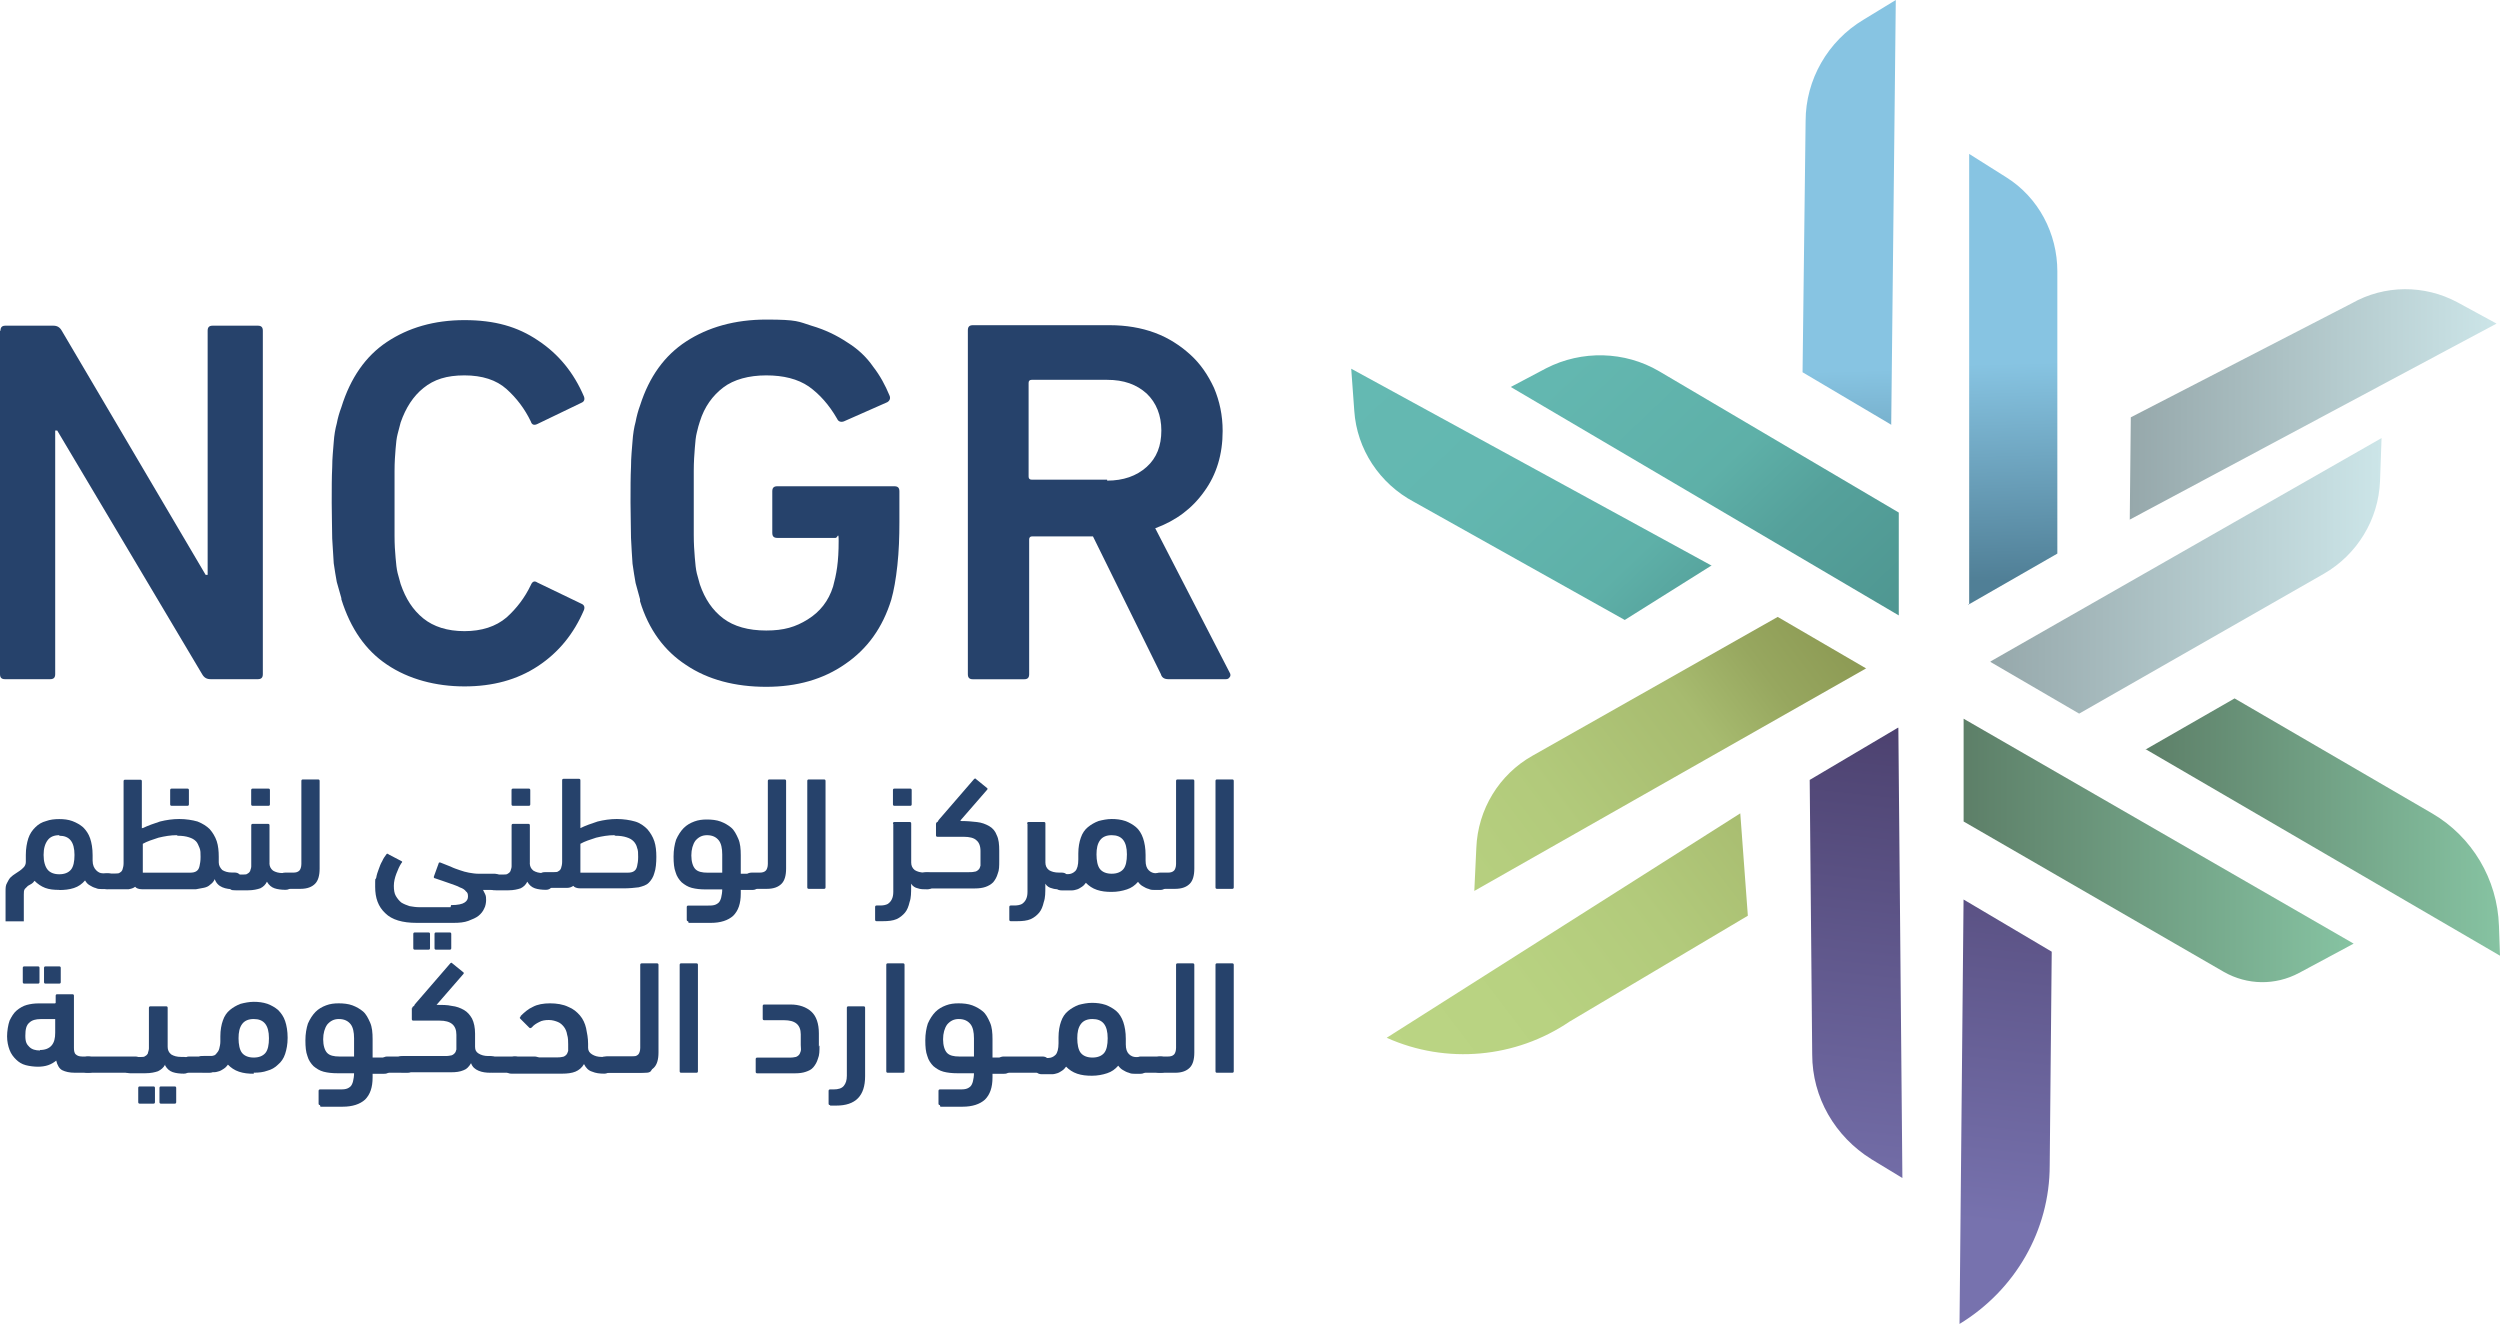 <?xml version="1.0" encoding="UTF-8"?>
<svg id="Layer_2" data-name="Layer 2" xmlns="http://www.w3.org/2000/svg" xmlns:xlink="http://www.w3.org/1999/xlink" viewBox="0 0 360.1 190.7">
  <defs>
    <style>
      .cls-1 {
        fill: url(#linear-gradient-12);
      }

      .cls-1, .cls-2, .cls-3, .cls-4, .cls-5, .cls-6, .cls-7, .cls-8, .cls-9, .cls-10, .cls-11, .cls-12, .cls-13 {
        stroke-width: 0px;
      }

      .cls-2 {
        fill: url(#linear-gradient);
      }

      .cls-3 {
        fill: url(#linear-gradient-6);
      }

      .cls-4 {
        fill: url(#linear-gradient-11);
      }

      .cls-5 {
        fill: url(#linear-gradient-5);
      }

      .cls-6 {
        fill: url(#linear-gradient-2);
      }

      .cls-7 {
        fill: url(#linear-gradient-7);
      }

      .cls-8 {
        fill: url(#linear-gradient-3);
      }

      .cls-9 {
        fill: url(#linear-gradient-9);
      }

      .cls-10 {
        fill: url(#linear-gradient-8);
      }

      .cls-11 {
        fill: #26426b;
      }

      .cls-12 {
        fill: url(#linear-gradient-10);
      }

      .cls-13 {
        fill: url(#linear-gradient-4);
      }
    </style>
    <linearGradient id="linear-gradient" x1="286.16" y1="13983.29" x2="295.06" y2="14065.65" gradientTransform="translate(0 14159.4) scale(1 -1)" gradientUnits="userSpaceOnUse">
      <stop offset="0" stop-color="#7772ae"/>
      <stop offset="1" stop-color="#443863"/>
    </linearGradient>
    <linearGradient id="linear-gradient-2" x1="263.45" y1="13982.34" x2="272.86" y2="14069.59" xlink:href="#linear-gradient"/>
    <linearGradient id="linear-gradient-3" x1="282.84" y1="14036.91" x2="339.01" y2="14036.91" gradientTransform="translate(0 14159.4) scale(1 -1)" gradientUnits="userSpaceOnUse">
      <stop offset="0" stop-color="#5d7f68"/>
      <stop offset="1" stop-color="#86c3a2"/>
    </linearGradient>
    <linearGradient id="linear-gradient-4" x1="286.71" y1="14076.45" x2="343.03" y2="14076.45" gradientTransform="translate(0 14159.4) scale(1 -1)" gradientUnits="userSpaceOnUse">
      <stop offset="0" stop-color="#96a8ab"/>
      <stop offset="1" stop-color="#cce5e8"/>
    </linearGradient>
    <linearGradient id="linear-gradient-5" x1="290.45" y1="14075.8" x2="289.29" y2="14120.59" gradientTransform="translate(0 14159.4) scale(1 -1)" gradientUnits="userSpaceOnUse">
      <stop offset="0" stop-color="#507f96"/>
      <stop offset=".7" stop-color="#87c4e2"/>
    </linearGradient>
    <linearGradient id="linear-gradient-6" x1="283.3" y1="14054.88" x2="194.81" y2="14148.04" gradientTransform="translate(0 14159.4) scale(1 -1)" gradientUnits="userSpaceOnUse">
      <stop offset="0" stop-color="#38716e"/>
      <stop offset="0" stop-color="#397471"/>
      <stop offset="0" stop-color="#498d88"/>
      <stop offset=".3" stop-color="#55a19b"/>
      <stop offset=".4" stop-color="#5eb0a8"/>
      <stop offset=".6" stop-color="#63b7b0"/>
      <stop offset=".9" stop-color="#65bab3"/>
    </linearGradient>
    <linearGradient id="linear-gradient-7" x1="272.03" y1="14077.63" x2="178.95" y2="14006.87" gradientTransform="translate(0 14159.4) scale(1 -1)" gradientUnits="userSpaceOnUse">
      <stop offset="0" stop-color="#808845"/>
      <stop offset="0" stop-color="#838e4a"/>
      <stop offset=".2" stop-color="#97a75f"/>
      <stop offset=".3" stop-color="#a7bb6f"/>
      <stop offset=".5" stop-color="#b2ca7b"/>
      <stop offset=".7" stop-color="#b8d281"/>
      <stop offset=".9" stop-color="#bbd584"/>
    </linearGradient>
    <linearGradient id="linear-gradient-8" x1="281.31" y1="14060.91" x2="194.86" y2="13995.25" xlink:href="#linear-gradient-7"/>
    <linearGradient id="linear-gradient-9" x1="263.83" y1="14041.17" x2="182.71" y2="14126.6" xlink:href="#linear-gradient-6"/>
    <linearGradient id="linear-gradient-10" x1="267.81" y1="14076.52" x2="266.71" y2="14118.76" xlink:href="#linear-gradient-5"/>
    <linearGradient id="linear-gradient-11" x1="309.03" y1="14040.27" x2="360.1" y2="14040.27" xlink:href="#linear-gradient-3"/>
    <linearGradient id="linear-gradient-12" x1="306.77" y1="14101.11" x2="359.59" y2="14101.11" xlink:href="#linear-gradient-4"/>
  </defs>
  <g id="Layer_1-2" data-name="Layer 1">
    <g>
      <path class="cls-2" d="m282.84,129.57l12.69,7.51-.29,30.79c0,9.34-4.96,17.95-12.99,22.83h0l.58-61.13Z"/>
      <path class="cls-6" d="m273.36,104.83l-12.69,7.51.36,39.54c0,6.2,3.28,11.82,8.54,15.1l4.45,2.7-.58-64.86h-.07Z"/>
      <path class="cls-8" d="m282.84,103.52v14.81l37.5,21.67c3.36,1.9,7.37,1.97,10.8.15l7.88-4.23-56.17-32.39h0Z"/>
      <path class="cls-13" d="m286.71,95.35l12.77,7.44,35.24-20.14c4.81-2.77,7.88-7.81,8.1-13.35l.22-6.2-56.32,32.17h0v.07Z"/>
      <path class="cls-5" d="m283.5,87.11l12.84-7.37v-40.64c0-5.47-2.7-10.65-7.37-13.57l-5.33-3.36v64.86h-.15v.07Z"/>
      <path class="cls-3" d="m273.5,88.64v-14.81l-34.51-20.35c-4.96-2.92-11.16-3.06-16.27-.44l-5.11,2.7,55.88,32.9h0Z"/>
      <path class="cls-7" d="m268.83,96.3l-12.77-7.44-35.31,19.99c-4.81,2.7-7.88,7.73-8.1,13.28l-.29,6.2,56.39-32.03h.07Z"/>
      <path class="cls-10" d="m250.67,117.16l1.09,14.74-25.68,15.25c-7.73,5.25-17.73,6.2-26.34,2.33h0l50.92-32.32h0Z"/>
      <path class="cls-9" d="m246.58,81.42l-12.55,7.88-30.35-17c-4.96-2.63-8.24-7.59-8.61-13.13l-.44-6.06,51.94,28.38h0v-.07Z"/>
      <path class="cls-12" d="m272.33,61.13l-12.69-7.51.44-36.18c0-5.98,3.21-11.53,8.32-14.59l4.67-2.85-.66,61.21h0l-.07-.07Z"/>
      <path class="cls-4" d="m309.03,107.97l12.84-7.37,28.45,16.56c5.76,3.36,9.41,9.48,9.63,16.2l.15,4.3-51.07-29.76h0v.07Z"/>
      <path class="cls-1" d="m306.77,74.92l.15-14.81,31.81-16.41c4.74-2.7,10.51-2.7,15.25-.15l5.62,3.06-52.82,28.23h0v.07Z"/>
      <g>
        <path class="cls-11" d="m.07,47.64c0-.51.22-.73.73-.73h6.86c.58,0,.95.22,1.24.73l20.72,35.16h.29v-35.16c0-.51.22-.73.73-.73h6.49c.51,0,.73.22.73.73v49.46c0,.51-.22.73-.73.73h-6.78c-.58,0-.95-.22-1.24-.73L8.24,62.01h-.29v35.09c0,.51-.22.73-.73.73H.73c-.51,0-.73-.22-.73-.73v-49.46h.07Z"/>
        <path class="cls-11" d="m49.17,86.16c-.22-.8-.44-1.6-.66-2.33-.15-.8-.29-1.68-.44-2.7-.07-1.02-.15-2.26-.22-3.57,0-1.39-.07-3.06-.07-5.11s0-3.72.07-5.11c0-1.39.15-2.63.22-3.65.07-1.02.22-1.9.44-2.7.15-.8.36-1.53.66-2.33,1.31-4.23,3.5-7.37,6.57-9.41s6.78-3.14,11.16-3.14,7.66.95,10.58,2.92c2.99,1.97,5.18,4.67,6.64,8.1.15.44,0,.73-.36.88l-6.35,3.06c-.44.22-.8.15-.95-.36-.88-1.82-2.04-3.36-3.5-4.67s-3.5-1.97-6.06-1.97-4.38.58-5.91,1.82c-1.46,1.17-2.55,2.85-3.28,4.96-.15.58-.29,1.09-.44,1.68s-.22,1.24-.29,2.12c-.07.88-.15,1.9-.15,3.21v9.34c0,1.24.07,2.26.15,3.14.07.88.15,1.6.29,2.19.15.58.29,1.09.44,1.6.73,2.12,1.75,3.72,3.28,4.96,1.46,1.17,3.43,1.82,5.91,1.82s4.52-.66,6.06-1.97c1.46-1.31,2.63-2.85,3.5-4.67.22-.51.51-.66.95-.36l6.35,3.06c.36.15.51.44.36.88-1.46,3.43-3.65,6.13-6.64,8.1s-6.49,2.92-10.58,2.92-8.02-1.02-11.16-3.14c-3.06-2.04-5.25-5.18-6.57-9.41v-.15Z"/>
        <path class="cls-11" d="m92.21,86.38c-.22-.8-.44-1.6-.66-2.41-.15-.8-.29-1.75-.44-2.77-.07-1.02-.15-2.26-.22-3.72,0-1.46-.07-3.14-.07-5.11s0-3.72.07-5.11c0-1.46.15-2.7.22-3.72.07-1.02.22-1.97.44-2.77.15-.8.36-1.6.66-2.41,1.31-4.09,3.5-7.15,6.64-9.19,3.14-2.04,7-3.14,11.53-3.14s4.6.29,6.49.88c1.97.58,3.65,1.39,5.18,2.41,1.53.95,2.77,2.12,3.72,3.5,1.02,1.31,1.75,2.7,2.33,4.09.22.44.07.8-.29,1.02l-6.27,2.77c-.44.15-.8,0-.95-.36-1.17-2.04-2.55-3.57-4.09-4.67-1.6-1.09-3.65-1.6-6.13-1.6s-4.67.58-6.2,1.75-2.7,2.77-3.36,4.89c-.15.44-.29.95-.44,1.6-.15.58-.22,1.31-.29,2.26-.07.88-.15,1.97-.15,3.28v9.19c0,1.24.07,2.33.15,3.28.07.88.15,1.68.29,2.26.15.58.29,1.09.44,1.6.73,2.12,1.82,3.72,3.36,4.89s3.65,1.75,6.2,1.75,4.23-.51,5.98-1.6c1.75-1.09,2.99-2.63,3.65-4.74.22-.8.44-1.75.58-2.77.15-1.09.22-2.33.22-3.79s-.15-.44-.44-.44h-8.39c-.51,0-.73-.22-.73-.73v-5.98c0-.51.22-.73.73-.73h16.85c.51,0,.73.22.73.73v4.45c0,2.12-.07,4.16-.29,6.2s-.51,3.65-.88,4.96c-1.24,4.01-3.43,7.08-6.64,9.27-3.14,2.19-6.93,3.28-11.38,3.28s-8.39-1.02-11.53-3.14c-3.14-2.04-5.4-5.11-6.64-9.19v-.22Z"/>
        <path class="cls-11" d="m168.3,97.83c-.58,0-.95-.22-1.09-.73l-9.78-19.84h-8.75c-.29,0-.44.15-.44.44v19.41c0,.51-.22.73-.73.73h-7.37c-.51,0-.73-.22-.73-.73v-49.54c0-.51.22-.73.73-.73h19.7c2.33,0,4.52.36,6.49,1.09,1.97.73,3.65,1.82,5.11,3.14s2.55,2.92,3.43,4.81c.8,1.9,1.24,3.94,1.24,6.2,0,3.36-.88,6.27-2.63,8.68-1.75,2.48-4.09,4.23-7.08,5.33l10.72,20.79c.15.22.15.51,0,.66-.15.22-.29.29-.58.29h-8.32.07Zm-8.83-28.6c2.33,0,4.23-.66,5.69-1.97,1.46-1.31,2.12-3.06,2.12-5.25s-.73-4.01-2.12-5.33c-1.46-1.31-3.28-1.97-5.69-1.97h-10.87c-.29,0-.44.15-.44.44v13.5c0,.29.15.44.44.44h10.87v.15Z"/>
      </g>
      <g>
        <path class="cls-11" d="m8.54,128.18c-.8,0-1.46-.07-2.04-.29-.58-.22-1.09-.58-1.53-1.02-.15.22-.29.36-.44.44s-.36.22-.51.29c-.15.15-.29.29-.44.44-.15.22-.15.44-.15.8v3.87H.8v-4.3c0-.51,0-.88.22-1.24.15-.29.29-.58.51-.8.22-.22.44-.36.66-.51s.44-.29.66-.44c.22-.15.36-.29.58-.51.15-.15.29-.44.29-.73v-1.02c0-.95.15-1.75.36-2.41.22-.66.58-1.17,1.02-1.6.44-.44.95-.73,1.53-.88.58-.22,1.24-.29,1.9-.29s1.31.07,1.9.29c.58.22,1.09.51,1.53.88.44.44.8.95,1.02,1.6s.36,1.46.36,2.41,0,.29,0,.44v.36c0,.66.22,1.09.51,1.39.29.29.58.44.95.44h.66c.29,0,.58.07.73.22s.22.44.22.88-.07.73-.22.95c-.15.15-.36.22-.73.22h-.8c-.29,0-.58,0-.88-.15-.29-.07-.58-.22-.8-.36-.29-.15-.51-.36-.73-.73-.44.51-.95.88-1.6,1.09-.66.22-1.39.29-2.12.29h0Zm0-7.88c-.73,0-1.31.22-1.68.73s-.58,1.17-.58,2.12.22,1.68.58,2.12c.36.44.95.66,1.68.66s1.31-.22,1.68-.66c.36-.44.51-1.17.51-2.12,0-1.9-.73-2.77-2.19-2.77v-.07Z"/>
        <path class="cls-11" d="m20.57,119.28c.73-.36,1.6-.66,2.48-.95.88-.22,1.82-.36,2.77-.36s1.9.15,2.63.36c.73.29,1.31.66,1.75,1.09.44.51.8,1.09,1.02,1.75s.29,1.46.29,2.26,0,.29,0,.44v.36c0,.44.22.8.51,1.09.36.22.8.36,1.39.36h.36c.29,0,.58.07.73.29.15.15.22.44.22.88s-.07.73-.22.95c-.15.15-.36.29-.73.29-.66,0-1.24-.07-1.75-.29-.51-.22-.88-.58-1.09-1.17-.15.36-.36.58-.66.8-.22.22-.51.36-.88.44s-.73.15-1.17.22h-7.73c-.51,0-.88-.15-1.02-.36-.29.22-.58.29-.95.36h-3.06c-.29,0-.58-.07-.73-.22s-.22-.44-.22-.88.07-.8.22-.95c.15-.15.36-.22.73-.22h1.17c.29,0,.51,0,.66-.15.15-.07.29-.22.36-.44s.15-.51.15-.88v-11.82c0-.15.07-.22.22-.22h2.19c.15,0,.22.07.22.22v6.78l.15-.07Zm4.89,1.02c-.88,0-1.75.15-2.63.36-.88.29-1.6.51-2.26.88v4.16h6.78c.44,0,.73-.07.95-.22s.36-.36.44-.73.15-.73.15-1.31,0-.95-.15-1.31-.29-.73-.51-.95c-.29-.29-.58-.44-1.02-.58s-.95-.22-1.6-.22l-.15-.07Zm-.73-4.23c-.15,0-.22-.07-.22-.22v-2.04c0-.15.07-.22.22-.22h2.26c.15,0,.22.07.22.22v2.04c0,.15-.07.22-.22.22h-2.26Z"/>
        <path class="cls-11" d="m38.81,124.31c0,.44.15.8.51,1.09.36.22.8.36,1.46.36h.36c.29,0,.58.07.73.29.15.15.22.44.22.88s-.07.73-.22.95c-.15.15-.36.29-.73.29-.58,0-1.17-.07-1.6-.22s-.8-.44-1.09-.95c-.22.44-.51.73-.95.95-.44.15-1.02.29-1.75.29h-1.82c-.29,0-.58,0-.73-.15-.15-.07-.22-.29-.22-.66s.07-.73.22-1.02c.15-.29.36-.44.73-.44h1.09c.29,0,.51,0,.66-.15.15-.07.29-.22.36-.36,0-.15.15-.36.15-.66v-5.91c0-.15.07-.22.22-.22h2.19c.15,0,.22.07.22.22v5.62-.22Zm-2.41-8.24c-.15,0-.22-.07-.22-.22v-2.04c0-.15.07-.22.22-.22h2.26c.15,0,.22.07.22.22v2.04c0,.15-.07.22-.22.22h-2.26Z"/>
        <path class="cls-11" d="m41.07,128.03c-.29,0-.58-.07-.73-.22s-.22-.44-.22-.88.07-.73.22-.95c.15-.15.36-.29.73-.29h1.17c.36,0,.66-.07.88-.29.15-.15.29-.51.29-.95v-11.96c0-.15.07-.22.22-.22h2.19c.15,0,.22.07.22.22v12.62c0,1.02-.22,1.75-.66,2.19s-1.09.73-2.12.73h-2.19Z"/>
        <path class="cls-11" d="m65,130.37c.95,0,1.6-.15,1.9-.36.36-.22.51-.51.51-.88s-.07-.58-.29-.73c-.15-.22-.44-.44-.88-.58-.36-.22-.88-.36-1.46-.58s-1.31-.44-2.12-.73c-.15,0-.22-.15-.15-.29l.66-1.82c0-.15.15-.22.29-.15.51.22.95.36,1.46.58.44.22.88.36,1.31.51.44.15.88.29,1.31.36.44.07.88.15,1.31.15h2.33c.29,0,.58.07.73.22s.22.44.22.88-.07.8-.22.95c-.15.22-.36.29-.73.29h-1.6l.29.58c.15.29.15.58.15.88s-.07.88-.29,1.24c-.15.36-.44.73-.8,1.02s-.88.51-1.46.73-1.31.29-2.12.29h-5.33c-2.04,0-3.57-.44-4.52-1.39-1.02-.95-1.46-2.19-1.46-3.79s0-.88.15-1.31c.07-.44.22-.88.36-1.24.15-.44.29-.8.51-1.17.15-.36.36-.66.58-.95.07-.15.22-.15.36,0l1.82.95c.15.07.15.15,0,.29-.29.44-.51.95-.73,1.53s-.36,1.17-.36,1.75.07,1.09.29,1.46.51.73.8.95c.36.22.73.36,1.17.51.44.07.88.15,1.31.15h4.6l.07-.29Zm-5.25,6.42c-.15,0-.22-.07-.22-.22v-2.04c0-.15.07-.22.22-.22h1.97c.15,0,.22.07.22.22v2.04c0,.15-.07.22-.22.22h-1.97Zm3.06,0c-.15,0-.22-.07-.22-.22v-2.04c0-.15.07-.22.22-.22h1.97c.15,0,.22.07.22.22v2.04c0,.15-.07.22-.22.22h-1.97Z"/>
        <path class="cls-11" d="m76.31,124.31c0,.44.15.8.51,1.09.36.22.8.36,1.46.36h.36c.29,0,.58.07.73.29.15.15.22.44.22.88s-.07.73-.22.95c-.15.15-.36.29-.73.29-.58,0-1.17-.07-1.6-.22s-.8-.44-1.09-.95c-.22.44-.51.73-.95.95-.44.15-1.02.29-1.75.29h-1.82c-.29,0-.58,0-.73-.15-.15-.07-.22-.29-.22-.66s.07-.73.22-1.02c.15-.29.36-.44.73-.44h1.09c.29,0,.51,0,.66-.15.15-.07.29-.22.36-.36,0-.15.15-.36.15-.66v-5.91c0-.15.07-.22.22-.22h2.19c.15,0,.22.07.22.22v5.62-.22Zm-2.41-8.24c-.15,0-.22-.07-.22-.22v-2.04c0-.15.07-.22.22-.22h2.26c.15,0,.22.07.22.22v2.04c0,.15-.07.22-.22.22h-2.26Z"/>
        <path class="cls-11" d="m83.6,119.28c.73-.36,1.6-.66,2.48-.95.88-.22,1.82-.36,2.77-.36s1.9.15,2.63.36,1.31.66,1.75,1.09c.44.51.8,1.09,1.02,1.75s.29,1.46.29,2.26-.07,1.75-.29,2.33c-.15.58-.44,1.02-.8,1.39s-.88.51-1.46.66c-.58.07-1.31.15-2.19.15h-6.2c-.51,0-.88-.15-1.02-.36-.22.15-.51.29-.88.29h-3.14c-.29,0-.58-.07-.73-.22s-.22-.44-.22-.88.07-.8.22-.95.36-.22.73-.22h1.24c.29,0,.51,0,.66-.15.15-.07.29-.22.36-.44s.15-.51.15-.88v-11.75c0-.15.07-.22.22-.22h2.19c.15,0,.22.07.22.22v6.86Zm4.89,1.02c-.88,0-1.75.15-2.63.36-.88.29-1.6.51-2.26.88v4.16h6.78c.44,0,.73-.07.95-.22s.36-.36.44-.73.15-.73.15-1.31,0-.95-.15-1.31c-.07-.36-.29-.73-.51-.95-.29-.29-.58-.44-1.02-.58s-.95-.22-1.6-.22l-.15-.07Z"/>
        <path class="cls-11" d="m99.14,132.7c-.15,0-.22-.07-.22-.22v-1.82c0-.15.07-.22.22-.22h2.77c.36,0,.66,0,.95-.07s.51-.22.66-.36.29-.44.36-.73.15-.73.15-1.17h-2.41c-.73,0-1.39-.07-1.97-.22-.58-.15-1.02-.44-1.46-.8-.36-.36-.73-.88-.88-1.46-.22-.58-.29-1.31-.29-2.26s.15-1.75.36-2.41c.29-.66.66-1.24,1.09-1.68s.95-.73,1.53-.95c.58-.22,1.17-.29,1.82-.29s1.39.07,1.97.29c.58.22,1.09.51,1.53.88s.73.95,1.02,1.6.36,1.46.36,2.41v2.63h1.6c.29,0,.58.07.73.29.15.15.22.44.22.88s-.07.8-.22.95c-.15.15-.36.22-.73.22h-1.6v.51c0,1.46-.36,2.48-1.09,3.21-.73.66-1.82,1.02-3.21,1.02h-3.21l-.07-.22Zm2.7-12.4c-.73,0-1.24.29-1.68.8-.36.51-.58,1.24-.58,2.12s.22,1.6.58,1.97.95.51,1.75.51h2.12v-2.63c0-.88-.15-1.6-.51-2.04s-.88-.73-1.68-.73h0Z"/>
        <path class="cls-11" d="m108.26,128.03c-.29,0-.58-.07-.73-.22s-.22-.44-.22-.88.07-.73.22-.95c.15-.15.36-.29.73-.29h1.17c.36,0,.66-.07.88-.29.15-.15.29-.51.29-.95v-11.96c0-.15.07-.22.22-.22h2.19c.15,0,.22.07.22.22v12.62c0,1.02-.22,1.75-.66,2.19s-1.09.73-2.12.73h-2.19Z"/>
        <path class="cls-11" d="m118.91,127.81c0,.15-.07.22-.22.22h-2.19c-.15,0-.22-.07-.22-.22v-15.32c0-.15.07-.22.22-.22h2.19c.15,0,.22.07.22.22v15.32Z"/>
        <path class="cls-11" d="m128.62,118.62c0-.15.07-.22.22-.22h2.19c.15,0,.22.07.22.22v5.62c0,.44.15.8.51,1.09.36.22.8.36,1.46.36h.36c.29,0,.58.07.73.29.15.15.22.44.22.88s-.07.73-.22.95c-.15.15-.36.29-.73.29-.51,0-1.02,0-1.39-.15-.36-.07-.73-.29-.95-.66v.44c0,.8,0,1.6-.22,2.19-.15.66-.36,1.17-.66,1.53s-.73.73-1.24.95-1.17.29-1.97.29h-.88c-.15,0-.22-.07-.22-.22v-1.82c0-.15.07-.22.22-.22h.51c.44,0,.8-.07,1.09-.22.22-.15.44-.36.58-.66.15-.29.22-.66.22-1.09v-9.78l-.07-.07Zm.22-2.55c-.15,0-.22-.07-.22-.22v-2.04c0-.15.07-.22.22-.22h2.26c.15,0,.22.07.22.22v2.04c0,.15-.07.22-.22.22h-2.26Z"/>
        <path class="cls-11" d="m138.47,118.26c.8,0,1.6.07,2.26.15.66.07,1.24.29,1.75.58.51.29.88.73,1.09,1.31.29.58.36,1.31.36,2.26v1.39c0,.8,0,1.39-.22,1.9-.15.51-.36.88-.66,1.24-.29.29-.66.51-1.09.66s-.95.22-1.53.22h-6.93c-.29,0-.58-.07-.73-.29-.15-.15-.22-.51-.22-.95s.07-.73.22-.88c.15-.15.36-.22.73-.22h5.84c.44,0,.73,0,1.02-.07.22,0,.44-.15.58-.29.15-.15.22-.29.29-.58v-2.12c0-.73-.22-1.24-.58-1.53-.36-.36-1.02-.51-1.82-.51h-3.79c-.15,0-.22-.07-.22-.22v-1.6c0-.07,0-.22.15-.29s.15-.15.22-.29l5.11-5.91c.07-.07.22-.15.29,0l1.53,1.24c.15.07.15.22.07.29l-3.87,4.45.15.07Z"/>
        <path class="cls-11" d="m147.95,118.62c0-.15.07-.22.22-.22h2.19c.15,0,.22.07.22.22v5.62c0,.44.15.8.51,1.09.36.22.8.36,1.46.36h.36c.29,0,.58.07.73.29.15.15.22.44.22.88s-.07.73-.22.95c-.15.15-.36.29-.73.29-.51,0-1.02,0-1.39-.15-.36-.07-.73-.29-.95-.66v.44c0,.8,0,1.6-.22,2.19-.15.66-.36,1.17-.66,1.53s-.73.73-1.24.95-1.17.29-1.97.29h-.88c-.15,0-.22-.07-.22-.22v-1.82c0-.15.07-.22.22-.22h.51c.44,0,.8-.07,1.09-.22.22-.15.44-.36.58-.66.15-.29.22-.66.22-1.09v-9.78l-.07-.07Z"/>
        <path class="cls-11" d="m155.32,122.93c0-.88.15-1.68.36-2.26.22-.66.58-1.17,1.02-1.53s.95-.66,1.53-.88c.58-.15,1.24-.29,1.9-.29s1.31.07,1.97.29c.58.22,1.09.51,1.53.88s.8.95,1.02,1.6.36,1.46.36,2.41v.8c0,.66.15,1.09.44,1.39s.66.44,1.02.44h.66c.29,0,.58.07.73.29.15.15.22.44.22.88s-.07.73-.22.95c-.15.15-.36.29-.73.29h-.8c-.29,0-.58,0-.88-.15-.29-.07-.58-.22-.8-.36-.29-.15-.51-.36-.73-.66-.44.51-.95.88-1.6,1.09-.66.22-1.39.36-2.19.36s-1.46-.07-2.12-.29c-.66-.22-1.17-.58-1.6-1.02-.15.22-.36.44-.58.58s-.44.29-.66.36-.51.15-.73.15h-1.53c-.29,0-.58-.07-.73-.29-.15-.15-.22-.51-.22-.88s.07-.73.22-.95.36-.22.73-.22h.95c.36,0,.73-.15,1.02-.44.29-.29.44-.88.44-1.68v-.88Zm4.81-2.63c-.73,0-1.31.22-1.68.73s-.51,1.17-.51,2.04.15,1.68.51,2.12c.36.44.95.66,1.68.66s1.31-.22,1.68-.66c.36-.44.51-1.17.51-2.12,0-1.9-.73-2.77-2.19-2.77Z"/>
        <path class="cls-11" d="m167.06,128.03c-.29,0-.58-.07-.73-.22s-.22-.44-.22-.88.07-.73.22-.95c.15-.15.36-.29.73-.29h1.17c.36,0,.66-.07.88-.29.15-.15.29-.51.29-.95v-11.96c0-.15.07-.22.22-.22h2.19c.15,0,.22.07.22.22v12.62c0,1.02-.22,1.75-.66,2.19s-1.09.73-2.12.73h-2.19Z"/>
        <path class="cls-11" d="m177.71,127.81c0,.15-.07.22-.22.22h-2.19c-.15,0-.22-.07-.22-.22v-15.32c0-.15.07-.22.22-.22h2.19c.15,0,.22.07.22.22v15.32Z"/>
        <path class="cls-11" d="m8.02,144.45v-1.02c0-.15.07-.22.22-.22h2.19c.15,0,.22.07.22.22v7.51c0,.44.07.8.29.95.15.15.44.29.88.29h.88c.66,0,.95.36.95,1.17s-.07.8-.22.95c-.15.15-.36.22-.73.22h-1.9c-.8,0-1.39-.15-1.82-.36s-.73-.73-.88-1.39c-.36.29-.73.51-1.17.66s-.95.22-1.46.22-1.17-.07-1.75-.22-1.02-.44-1.39-.8-.73-.8-.95-1.39c-.22-.58-.36-1.24-.36-1.97s.15-1.68.36-2.26c.29-.58.58-1.09,1.02-1.46s.95-.66,1.46-.8c.58-.15,1.09-.22,1.75-.22h2.33l.07-.07Zm-4.52-2.77c-.15,0-.22-.07-.22-.22v-2.04c0-.15.07-.22.22-.22h1.97c.15,0,.22.07.22.22v2.04c0,.15-.07.22-.22.22h-1.97Zm2.26,9.56c.73,0,1.31-.22,1.68-.66s.51-1.02.51-1.82v-1.97h-2.12c-.66,0-1.24.15-1.6.51-.44.36-.58.95-.58,1.9s.22,1.24.58,1.6.88.51,1.53.51v-.07Zm.8-9.56c-.15,0-.22-.07-.22-.22v-2.04c0-.15.07-.22.22-.22h1.97c.15,0,.22.07.22.22v2.04c0,.15-.07.22-.22.22h-1.97Z"/>
        <path class="cls-11" d="m12.62,154.52c-.29,0-.51-.07-.66-.22-.15-.15-.15-.44-.15-.88s0-.8.15-.95.36-.29.66-.29h6.86c.29,0,.58.07.73.29.15.15.22.44.22.88s-.07.8-.22.95c-.15.15-.36.22-.73.22h-6.86Z"/>
        <path class="cls-11" d="m23.78,153.35c-.22.44-.58.73-1.02.95-.44.15-1.02.29-1.82.29h-2.19c-.29,0-.58-.07-.73-.22s-.22-.44-.22-.88.07-.8.22-.95c.15-.15.36-.29.73-.29h1.53c.29,0,.51,0,.66-.15.15-.07.29-.22.36-.36,0-.15.15-.44.15-.73v-5.84c0-.07,0-.15.15-.22h2.33c.15,0,.22.07.22.22v5.62c0,.44.15.8.51,1.09.36.22.8.36,1.46.36h.36c.29,0,.58.07.73.29.15.15.22.44.22.88s-.07.73-.22.95c-.15.15-.36.29-.73.29-.58,0-1.17-.07-1.6-.22s-.8-.44-1.09-.95v-.15Zm-3.65,5.62c-.15,0-.22-.07-.22-.22v-2.04c0-.15.07-.22.22-.22h1.97c.15,0,.22.07.22.22v2.04c0,.15-.07.22-.22.22h-1.97Zm3.06,0c-.15,0-.22-.07-.22-.22v-2.04c0-.15.07-.22.22-.22h1.97c.15,0,.22.07.22.22v2.04c0,.15-.07.22-.22.22h-1.97Z"/>
        <path class="cls-11" d="m27.21,154.52c-.29,0-.51-.07-.66-.22-.15-.15-.15-.44-.15-.88s0-.8.15-.95.36-.29.66-.29h2.85c.29,0,.58.07.73.29.15.15.22.44.22.88s-.07.8-.22.95c-.15.15-.36.22-.73.22h-2.85Z"/>
        <path class="cls-11" d="m36.55,154.66c-.8,0-1.46-.07-2.12-.29s-1.17-.58-1.6-1.02c-.15.22-.36.44-.58.58s-.44.29-.66.36-.51.15-.73.15h-1.53c-.29,0-.58-.07-.73-.29-.15-.15-.22-.51-.22-.88s.07-.73.22-.95.36-.22.73-.22h.95c.15,0,.36,0,.51-.07.15,0,.36-.22.44-.36.15-.15.29-.36.36-.66s.15-.58.15-1.02v-.73c0-.88.15-1.68.36-2.26.22-.66.58-1.17,1.02-1.53s.95-.66,1.53-.88c.58-.15,1.24-.29,1.9-.29s1.31.07,1.97.29c.58.22,1.09.51,1.53.88.44.44.8.95,1.02,1.6s.36,1.46.36,2.41-.15,1.68-.36,2.33-.58,1.17-1.02,1.53c-.44.44-.95.73-1.53.88-.58.22-1.24.29-1.97.29v.15Zm0-7.88c-.73,0-1.31.22-1.68.73s-.51,1.17-.51,2.04.15,1.68.51,2.12c.36.44.95.66,1.68.66s1.31-.22,1.68-.66c.36-.44.51-1.17.51-2.12,0-1.9-.73-2.77-2.19-2.77Z"/>
        <path class="cls-11" d="m46.11,159.18c-.15,0-.22-.07-.22-.22v-1.82c0-.15.07-.22.22-.22h2.77c.36,0,.66,0,.95-.07s.51-.22.66-.36.29-.44.36-.73.15-.73.15-1.17h-2.41c-.73,0-1.39-.07-1.97-.22-.58-.15-1.02-.44-1.46-.8-.36-.36-.73-.88-.88-1.46-.22-.58-.29-1.31-.29-2.26s.15-1.75.36-2.41c.29-.66.66-1.24,1.09-1.68s.95-.73,1.53-.95c.58-.22,1.17-.29,1.82-.29s1.39.07,1.97.29c.58.22,1.09.51,1.53.88s.73.95,1.02,1.6.36,1.46.36,2.41v2.63h1.6c.29,0,.58.07.73.29.15.15.22.44.22.88s-.07.8-.22.95c-.15.15-.36.22-.73.22h-1.6v.51c0,1.46-.36,2.48-1.09,3.21-.73.66-1.82,1.02-3.21,1.02h-3.21l-.07-.22Zm2.7-12.4c-.73,0-1.24.29-1.68.8-.36.51-.58,1.24-.58,2.12s.22,1.6.58,1.97.95.51,1.75.51h2.12v-2.63c0-.88-.15-1.6-.51-2.04s-.88-.73-1.68-.73h0Z"/>
        <path class="cls-11" d="m55.74,154.52c-.29,0-.51-.07-.66-.22-.15-.15-.15-.44-.15-.88s0-.8.15-.95.36-.29.66-.29h2.85c.29,0,.58.07.73.29.15.15.22.44.22.88s-.07.8-.22.95c-.15.15-.36.22-.73.22h-2.85Z"/>
        <path class="cls-11" d="m59.38,145.25c0-.07,0-.22.15-.29s.15-.15.22-.29l5.11-5.91c.07-.07.22-.15.29,0l1.53,1.24c.15.07.15.22.07.29l-3.87,4.45c.8,0,1.53,0,2.19.15.66.07,1.24.29,1.75.58.51.29.88.73,1.17,1.24.29.58.44,1.31.44,2.19v1.9c0,.44.15.73.51.95s.8.36,1.39.36h.36c.29,0,.58.07.73.29.15.15.22.44.22.88s-.07.73-.22.95c-.15.15-.36.29-.73.29-.66,0-1.24-.07-1.75-.29s-.88-.51-1.09-1.09c-.29.51-.66.88-1.09,1.02-.51.22-1.09.29-1.82.29h-6.93c-.29,0-.58-.07-.73-.29-.15-.15-.22-.51-.22-.95s.07-.73.22-.88c.15-.15.36-.22.73-.22h5.84c.44,0,.73,0,1.02-.07.22,0,.44-.15.58-.29.15-.15.22-.29.29-.58v-2.12c0-1.39-.8-2.04-2.41-2.04h-3.79c-.15,0-.22-.07-.22-.22v-1.6l.07.07Z"/>
        <path class="cls-11" d="m71.28,154.52c-.29,0-.51-.07-.66-.22-.15-.15-.15-.44-.15-.88s0-.8.15-.95.36-.29.66-.29h2.85c.29,0,.58.07.73.29.15.15.22.44.22.88s-.07.8-.22.95c-.15.15-.36.22-.73.22h-2.85Z"/>
        <path class="cls-11" d="m74.12,154.52c-.29,0-.51-.07-.66-.22-.15-.15-.15-.44-.15-.88s0-.8.15-.95.36-.29.66-.29h2.85c.29,0,.58.07.73.29.15.15.22.44.22.88s-.07.8-.22.95c-.15.15-.36.22-.73.22h-2.85Z"/>
        <path class="cls-11" d="m75,146.34c.51-.51,1.09-1.02,1.75-1.31.66-.36,1.53-.51,2.48-.51s1.9.15,2.63.51c.73.29,1.24.73,1.68,1.24.44.51.73,1.17.88,1.82.15.73.29,1.46.29,2.26s0,.22,0,.29v.29c0,.44.22.73.58.95s.8.36,1.39.36h.36c.29,0,.58.07.73.29.15.15.22.44.22.88s-.07.73-.22.95c-.15.15-.36.29-.73.29-.66,0-1.24-.07-1.75-.29-.51-.15-.88-.51-1.17-1.09-.29.51-.73.88-1.24,1.09s-1.17.29-1.9.29h-7.3c-.29,0-.58-.07-.73-.29-.15-.15-.22-.51-.22-.88s.07-.73.22-.95.36-.22.73-.22h6.27c.44,0,.73,0,1.02-.07.22,0,.44-.15.58-.29.15-.15.22-.36.29-.58v-.95c0-.36,0-.95-.15-1.39-.07-.44-.22-.8-.44-1.09-.22-.29-.51-.58-.88-.73s-.8-.29-1.31-.29-1.02.07-1.39.29c-.44.22-.8.44-1.09.8-.15.07-.22.15-.36,0l-1.24-1.24c-.15-.15-.15-.22,0-.29v-.15Z"/>
        <path class="cls-11" d="m87.47,154.52c-.29,0-.51-.07-.66-.22-.15-.15-.15-.44-.15-.88s0-.8.15-.95.36-.29.66-.29h5.54c.29,0,.58.07.73.29.15.15.22.44.22.88s-.07.8-.22.95c-.15.15-.36.22-.73.22h-5.54Z"/>
        <path class="cls-11" d="m87.18,154.52c-.29,0-.58-.07-.73-.22s-.22-.44-.22-.88.07-.73.22-.95c.15-.15.36-.29.73-.29h3.87c.36,0,.66-.07.88-.29.15-.15.29-.51.29-.95v-11.96c0-.15.07-.22.22-.22h2.19c.15,0,.22.07.22.22v12.62c0,1.02-.22,1.75-.66,2.19s-1.09.73-2.12.73h-4.96.07Z"/>
        <path class="cls-11" d="m100.53,154.3c0,.15-.07.22-.22.22h-2.19c-.15,0-.22-.07-.22-.22v-15.32c0-.15.07-.22.22-.22h2.19c.15,0,.22.07.22.22v15.32Z"/>
        <path class="cls-11" d="m118.04,150.58c0,.8,0,1.39-.22,1.9-.15.51-.36.88-.66,1.24s-.66.51-1.09.66-.95.22-1.53.22h-5.47c-.15,0-.22-.07-.22-.22v-1.82c0-.15.07-.22.22-.22h4.38c.44,0,.73,0,1.02-.07.22,0,.44-.15.58-.29.15-.15.22-.36.29-.58s0-.51,0-.88v-1.53c0-1.39-.8-2.04-2.41-2.04h-2.85c-.15,0-.22-.07-.22-.22v-1.82c0-.15.07-.22.22-.22h3.79c1.24,0,2.26.36,2.99,1.02s1.09,1.75,1.09,3.14v1.9l.07-.15Z"/>
        <path class="cls-11" d="m119.57,159.18c-.15,0-.22-.07-.22-.22v-1.82c0-.15.07-.22.22-.22h.51c.66,0,1.17-.15,1.46-.51s.44-.8.44-1.46v-9.78c0-.15.07-.22.22-.22h2.19c.15,0,.22.07.22.22v9.85c0,2.85-1.39,4.23-4.16,4.23h-.88v-.07Z"/>
        <path class="cls-11" d="m130.29,154.3c0,.15-.07.22-.22.22h-2.19c-.15,0-.22-.07-.22-.22v-15.32c0-.15.07-.22.22-.22h2.19c.15,0,.22.07.22.22v15.32Z"/>
        <path class="cls-11" d="m135.4,159.18c-.15,0-.22-.07-.22-.22v-1.82c0-.15.07-.22.22-.22h2.77c.36,0,.66,0,.95-.07s.51-.22.66-.36.29-.44.36-.73.15-.73.15-1.17h-2.41c-.73,0-1.39-.07-1.97-.22-.58-.15-1.02-.44-1.46-.8-.36-.36-.73-.88-.88-1.46-.22-.58-.29-1.31-.29-2.26s.15-1.75.36-2.41c.29-.66.66-1.24,1.09-1.68s.95-.73,1.53-.95c.58-.22,1.17-.29,1.82-.29s1.39.07,1.97.29c.58.22,1.09.51,1.53.88s.73.95,1.02,1.6.36,1.46.36,2.41v2.63h1.6c.29,0,.58.07.73.29.15.15.22.44.22.88s-.07.8-.22.95c-.15.15-.36.22-.73.22h-1.6v.51c0,1.46-.36,2.48-1.09,3.21-.73.66-1.82,1.02-3.21,1.02h-3.21l-.07-.22Zm2.7-12.4c-.73,0-1.24.29-1.68.8-.36.51-.58,1.24-.58,2.12s.22,1.6.58,1.97.95.51,1.75.51h2.12v-2.63c0-.88-.15-1.6-.51-2.04s-.88-.73-1.68-.73h0Z"/>
        <path class="cls-11" d="m144.52,154.52c-.29,0-.51-.07-.66-.22-.15-.15-.15-.44-.15-.88s0-.8.15-.95.36-.29.66-.29h5.62c.29,0,.58.07.73.29.15.15.22.44.22.88s-.07.8-.22.95c-.15.15-.36.22-.73.22h-5.62Z"/>
        <path class="cls-11" d="m152.47,149.41c0-.88.15-1.68.36-2.26.22-.66.58-1.17,1.02-1.53s.95-.66,1.53-.88c.58-.15,1.24-.29,1.9-.29s1.31.07,1.97.29c.58.22,1.09.51,1.53.88s.8.95,1.02,1.6.36,1.46.36,2.41v.8c0,.66.15,1.09.44,1.39s.66.44,1.02.44h.66c.29,0,.58.07.73.29.15.15.22.44.22.88s-.07.73-.22.95c-.15.15-.36.29-.73.29h-.8c-.29,0-.58,0-.88-.15-.29-.07-.58-.22-.8-.36-.29-.15-.51-.36-.73-.66-.44.51-.95.88-1.6,1.09-.66.22-1.39.36-2.19.36s-1.46-.07-2.12-.29c-.66-.22-1.17-.58-1.6-1.02-.15.22-.36.44-.58.58s-.44.29-.66.36-.51.15-.73.15h-1.53c-.29,0-.58-.07-.73-.29-.15-.15-.22-.51-.22-.88s.07-.73.22-.95.36-.22.73-.22h.95c.36,0,.73-.15,1.02-.44.29-.29.44-.88.44-1.68v-.88Zm4.89-2.63c-.73,0-1.31.22-1.68.73s-.51,1.17-.51,2.04.15,1.68.51,2.12c.36.44.95.66,1.68.66s1.31-.22,1.68-.66c.36-.44.51-1.17.51-2.12,0-1.9-.73-2.77-2.19-2.77Z"/>
        <path class="cls-11" d="m164.29,154.52c-.29,0-.51-.07-.66-.22-.15-.15-.15-.44-.15-.88s0-.8.15-.95.36-.29.66-.29h2.85c.29,0,.58.07.73.29.15.15.22.44.22.88s-.07.8-.22.95c-.15.15-.36.22-.73.22h-2.85Z"/>
        <path class="cls-11" d="m167.06,154.52c-.29,0-.58-.07-.73-.22s-.22-.44-.22-.88.07-.73.22-.95c.15-.15.36-.29.73-.29h1.17c.36,0,.66-.07.88-.29.15-.15.29-.51.29-.95v-11.96c0-.15.07-.22.22-.22h2.19c.15,0,.22.07.22.22v12.62c0,1.02-.22,1.75-.66,2.19s-1.09.73-2.12.73h-2.19Z"/>
        <path class="cls-11" d="m177.71,154.3c0,.15-.07.22-.22.22h-2.19c-.15,0-.22-.07-.22-.22v-15.32c0-.15.07-.22.22-.22h2.19c.15,0,.22.07.22.22v15.32Z"/>
      </g>
    </g>
  </g>
</svg>